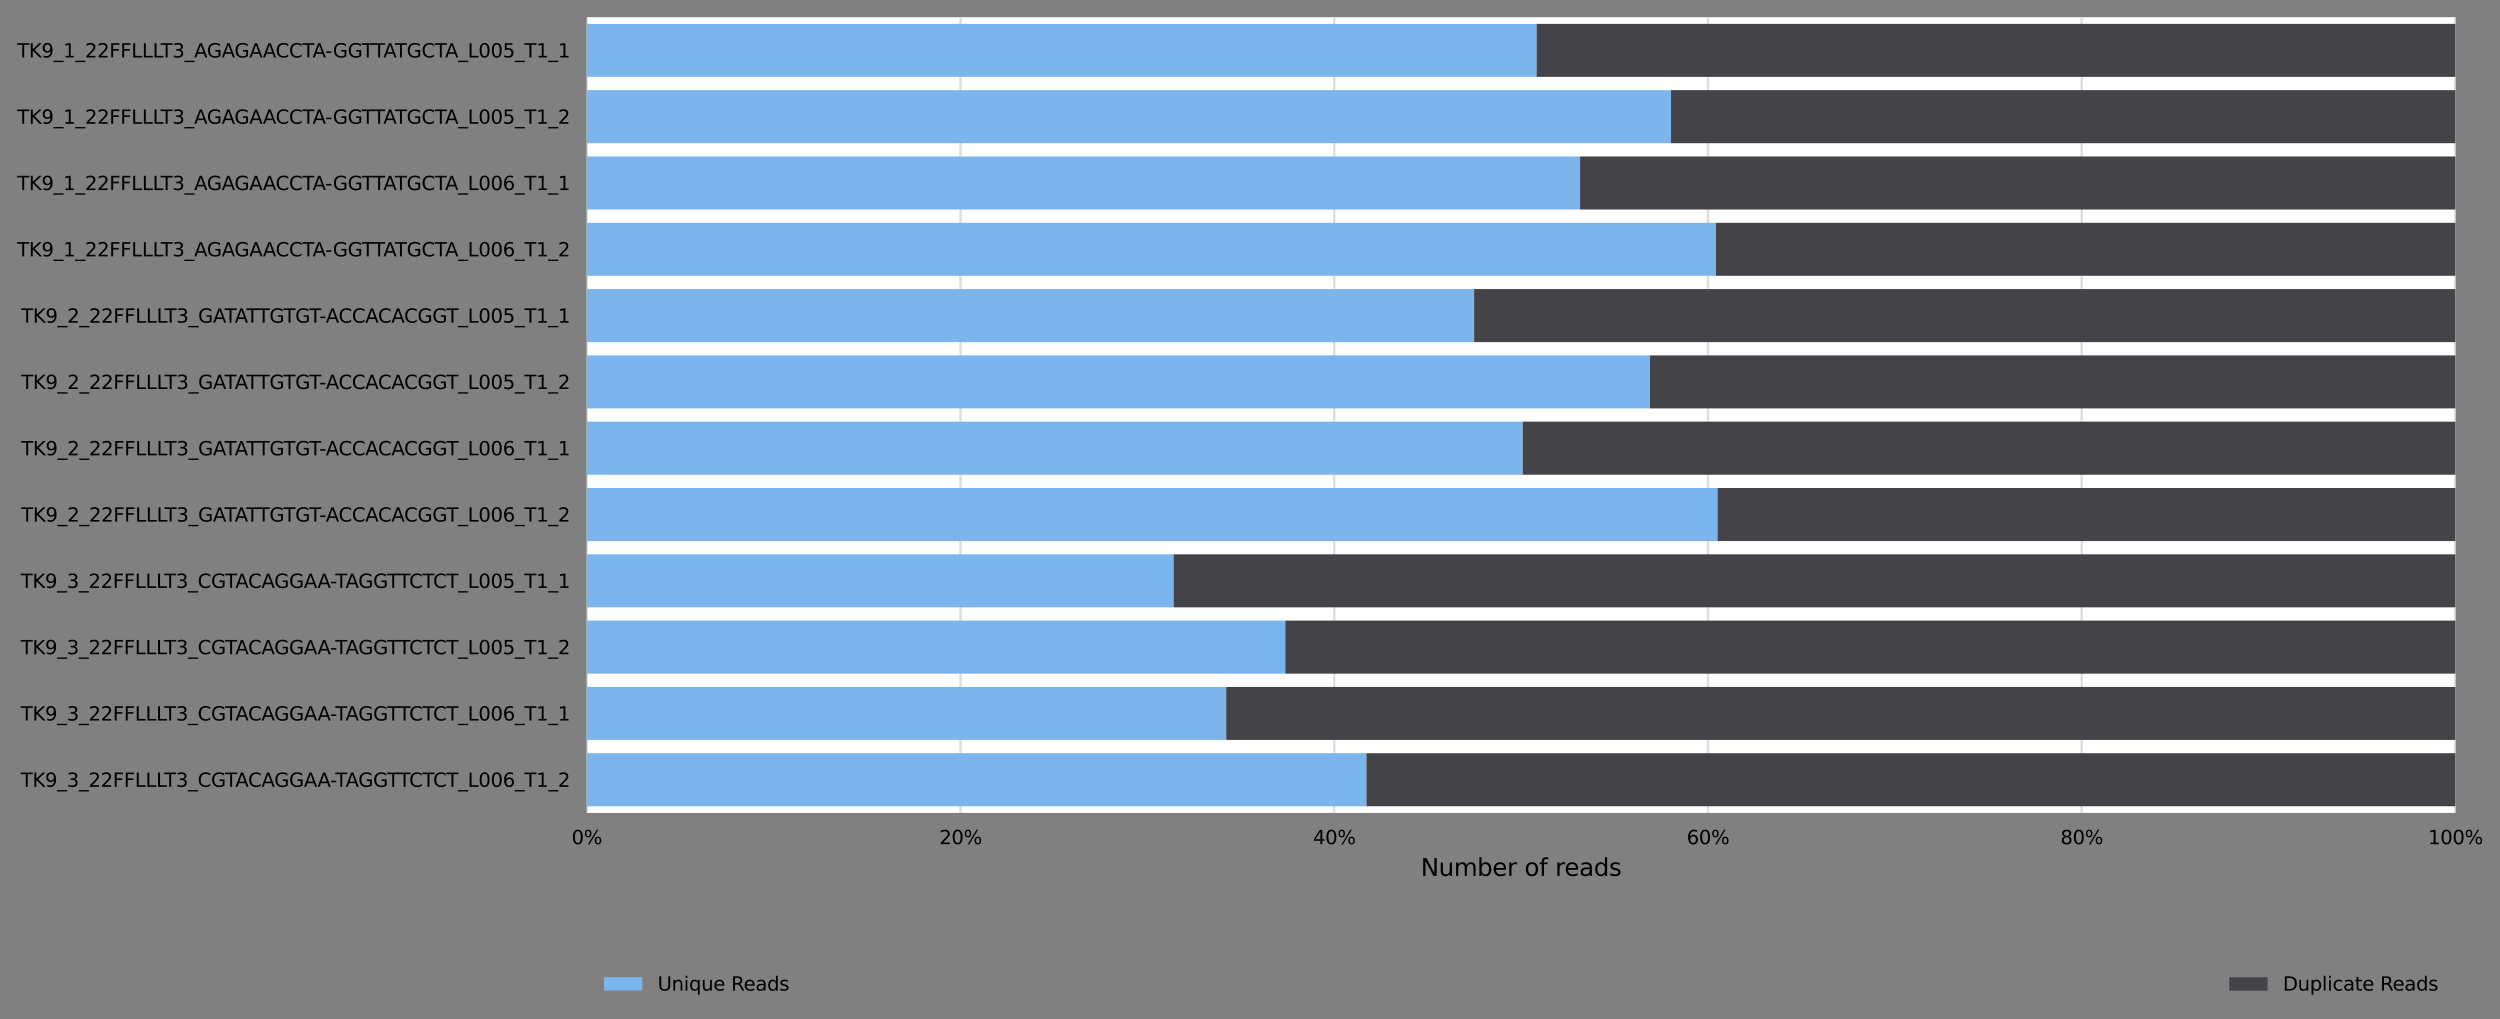 <?xml version="1.0" encoding="utf-8" standalone="no"?>
<!DOCTYPE svg PUBLIC "-//W3C//DTD SVG 1.1//EN"
  "http://www.w3.org/Graphics/SVG/1.1/DTD/svg11.dtd">
<svg xmlns:xlink="http://www.w3.org/1999/xlink" width="1045.151pt" height="426.2pt" viewBox="0 0 1045.151 426.2" xmlns="http://www.w3.org/2000/svg" version="1.1">
 <rect x="0" y="0" width="1045.151" height="426.2" fill="#808080" stroke="none"/>
 <defs>
  <style type="text/css">*{stroke-linejoin: round; stroke-linecap: butt}</style>
 </defs>
 <g id="figure_1">
  <g id="axes_1">
   <g id="patch_1">
    <path d="M 245.315 339.84 
L 1026.515 339.84 
L 1026.515 7.2 
L 245.315 7.2 
z
" style="fill: #ffffff"/>
   </g>
   <g id="matplotlib.axis_1">
    <g id="xtick_1">
     <g id="line2d_1">
      <path d="M 245.315 339.84 
L 245.315 7.2 
" clip-path="url(#p8f249abaa9)" style="fill: none; stroke: #dedede; stroke-linecap: square"/>
     </g>
     <g id="text_1">
      <!-- 0% -->
      <g transform="translate(238.969 352.919) scale(0.08 -0.08)">
       <defs>
        <path id="DejaVuSans-30" d="M 2034 4250 
Q 1547 4250 1301 3770 
Q 1056 3291 1056 2328 
Q 1056 1369 1301 889 
Q 1547 409 2034 409 
Q 2525 409 2770 889 
Q 3016 1369 3016 2328 
Q 3016 3291 2770 3770 
Q 2525 4250 2034 4250 
z
M 2034 4750 
Q 2819 4750 3233 4129 
Q 3647 3509 3647 2328 
Q 3647 1150 3233 529 
Q 2819 -91 2034 -91 
Q 1250 -91 836 529 
Q 422 1150 422 2328 
Q 422 3509 836 4129 
Q 1250 4750 2034 4750 
z
" transform="scale(0.016)"/>
        <path id="DejaVuSans-25" d="M 4653 2053 
Q 4381 2053 4226 1822 
Q 4072 1591 4072 1178 
Q 4072 772 4226 539 
Q 4381 306 4653 306 
Q 4919 306 5073 539 
Q 5228 772 5228 1178 
Q 5228 1588 5073 1820 
Q 4919 2053 4653 2053 
z
M 4653 2450 
Q 5147 2450 5437 2106 
Q 5728 1763 5728 1178 
Q 5728 594 5436 251 
Q 5144 -91 4653 -91 
Q 4153 -91 3862 251 
Q 3572 594 3572 1178 
Q 3572 1766 3864 2108 
Q 4156 2450 4653 2450 
z
M 1428 4353 
Q 1159 4353 1004 4120 
Q 850 3888 850 3481 
Q 850 3069 1003 2837 
Q 1156 2606 1428 2606 
Q 1700 2606 1854 2837 
Q 2009 3069 2009 3481 
Q 2009 3884 1853 4118 
Q 1697 4353 1428 4353 
z
M 4250 4750 
L 4750 4750 
L 1831 -91 
L 1331 -91 
L 4250 4750 
z
M 1428 4750 
Q 1922 4750 2215 4408 
Q 2509 4066 2509 3481 
Q 2509 2891 2217 2550 
Q 1925 2209 1428 2209 
Q 931 2209 642 2551 
Q 353 2894 353 3481 
Q 353 4063 643 4406 
Q 934 4750 1428 4750 
z
" transform="scale(0.016)"/>
       </defs>
       <use xlink:href="#DejaVuSans-30"/>
       <use xlink:href="#DejaVuSans-25" x="63.623"/>
      </g>
     </g>
    </g>
    <g id="xtick_2">
     <g id="line2d_2">
      <path d="M 401.555 339.84 
L 401.555 7.2 
" clip-path="url(#p8f249abaa9)" style="fill: none; stroke: #dedede; stroke-linecap: square"/>
     </g>
     <g id="text_2">
      <!-- 20% -->
      <g transform="translate(392.664 352.919) scale(0.08 -0.08)">
       <defs>
        <path id="DejaVuSans-32" d="M 1228 531 
L 3431 531 
L 3431 0 
L 469 0 
L 469 531 
Q 828 903 1448 1529 
Q 2069 2156 2228 2338 
Q 2531 2678 2651 2914 
Q 2772 3150 2772 3378 
Q 2772 3750 2511 3984 
Q 2250 4219 1831 4219 
Q 1534 4219 1204 4116 
Q 875 4013 500 3803 
L 500 4441 
Q 881 4594 1212 4672 
Q 1544 4750 1819 4750 
Q 2544 4750 2975 4387 
Q 3406 4025 3406 3419 
Q 3406 3131 3298 2873 
Q 3191 2616 2906 2266 
Q 2828 2175 2409 1742 
Q 1991 1309 1228 531 
z
" transform="scale(0.016)"/>
       </defs>
       <use xlink:href="#DejaVuSans-32"/>
       <use xlink:href="#DejaVuSans-30" x="63.623"/>
       <use xlink:href="#DejaVuSans-25" x="127.246"/>
      </g>
     </g>
    </g>
    <g id="xtick_3">
     <g id="line2d_3">
      <path d="M 557.795 339.84 
L 557.795 7.2 
" clip-path="url(#p8f249abaa9)" style="fill: none; stroke: #dedede; stroke-linecap: square"/>
     </g>
     <g id="text_3">
      <!-- 40% -->
      <g transform="translate(548.904 352.919) scale(0.08 -0.08)">
       <defs>
        <path id="DejaVuSans-34" d="M 2419 4116 
L 825 1625 
L 2419 1625 
L 2419 4116 
z
M 2253 4666 
L 3047 4666 
L 3047 1625 
L 3713 1625 
L 3713 1100 
L 3047 1100 
L 3047 0 
L 2419 0 
L 2419 1100 
L 313 1100 
L 313 1709 
L 2253 4666 
z
" transform="scale(0.016)"/>
       </defs>
       <use xlink:href="#DejaVuSans-34"/>
       <use xlink:href="#DejaVuSans-30" x="63.623"/>
       <use xlink:href="#DejaVuSans-25" x="127.246"/>
      </g>
     </g>
    </g>
    <g id="xtick_4">
     <g id="line2d_4">
      <path d="M 714.035 339.84 
L 714.035 7.2 
" clip-path="url(#p8f249abaa9)" style="fill: none; stroke: #dedede; stroke-linecap: square"/>
     </g>
     <g id="text_4">
      <!-- 60% -->
      <g transform="translate(705.144 352.919) scale(0.08 -0.08)">
       <defs>
        <path id="DejaVuSans-36" d="M 2113 2584 
Q 1688 2584 1439 2293 
Q 1191 2003 1191 1497 
Q 1191 994 1439 701 
Q 1688 409 2113 409 
Q 2538 409 2786 701 
Q 3034 994 3034 1497 
Q 3034 2003 2786 2293 
Q 2538 2584 2113 2584 
z
M 3366 4563 
L 3366 3988 
Q 3128 4100 2886 4159 
Q 2644 4219 2406 4219 
Q 1781 4219 1451 3797 
Q 1122 3375 1075 2522 
Q 1259 2794 1537 2939 
Q 1816 3084 2150 3084 
Q 2853 3084 3261 2657 
Q 3669 2231 3669 1497 
Q 3669 778 3244 343 
Q 2819 -91 2113 -91 
Q 1303 -91 875 529 
Q 447 1150 447 2328 
Q 447 3434 972 4092 
Q 1497 4750 2381 4750 
Q 2619 4750 2861 4703 
Q 3103 4656 3366 4563 
z
" transform="scale(0.016)"/>
       </defs>
       <use xlink:href="#DejaVuSans-36"/>
       <use xlink:href="#DejaVuSans-30" x="63.623"/>
       <use xlink:href="#DejaVuSans-25" x="127.246"/>
      </g>
     </g>
    </g>
    <g id="xtick_5">
     <g id="line2d_5">
      <path d="M 870.275 339.84 
L 870.275 7.2 
" clip-path="url(#p8f249abaa9)" style="fill: none; stroke: #dedede; stroke-linecap: square"/>
     </g>
     <g id="text_5">
      <!-- 80% -->
      <g transform="translate(861.384 352.919) scale(0.08 -0.08)">
       <defs>
        <path id="DejaVuSans-38" d="M 2034 2216 
Q 1584 2216 1326 1975 
Q 1069 1734 1069 1313 
Q 1069 891 1326 650 
Q 1584 409 2034 409 
Q 2484 409 2743 651 
Q 3003 894 3003 1313 
Q 3003 1734 2745 1975 
Q 2488 2216 2034 2216 
z
M 1403 2484 
Q 997 2584 770 2862 
Q 544 3141 544 3541 
Q 544 4100 942 4425 
Q 1341 4750 2034 4750 
Q 2731 4750 3128 4425 
Q 3525 4100 3525 3541 
Q 3525 3141 3298 2862 
Q 3072 2584 2669 2484 
Q 3125 2378 3379 2068 
Q 3634 1759 3634 1313 
Q 3634 634 3220 271 
Q 2806 -91 2034 -91 
Q 1263 -91 848 271 
Q 434 634 434 1313 
Q 434 1759 690 2068 
Q 947 2378 1403 2484 
z
M 1172 3481 
Q 1172 3119 1398 2916 
Q 1625 2713 2034 2713 
Q 2441 2713 2670 2916 
Q 2900 3119 2900 3481 
Q 2900 3844 2670 4047 
Q 2441 4250 2034 4250 
Q 1625 4250 1398 4047 
Q 1172 3844 1172 3481 
z
" transform="scale(0.016)"/>
       </defs>
       <use xlink:href="#DejaVuSans-38"/>
       <use xlink:href="#DejaVuSans-30" x="63.623"/>
       <use xlink:href="#DejaVuSans-25" x="127.246"/>
      </g>
     </g>
    </g>
    <g id="xtick_6">
     <g id="line2d_6">
      <path d="M 1026.515 339.84 
L 1026.515 7.2 
" clip-path="url(#p8f249abaa9)" style="fill: none; stroke: #dedede; stroke-linecap: square"/>
     </g>
     <g id="text_6">
      <!-- 100% -->
      <g transform="translate(1015.079 352.919) scale(0.08 -0.08)">
       <defs>
        <path id="DejaVuSans-31" d="M 794 531 
L 1825 531 
L 1825 4091 
L 703 3866 
L 703 4441 
L 1819 4666 
L 2450 4666 
L 2450 531 
L 3481 531 
L 3481 0 
L 794 0 
L 794 531 
z
" transform="scale(0.016)"/>
       </defs>
       <use xlink:href="#DejaVuSans-31"/>
       <use xlink:href="#DejaVuSans-30" x="63.623"/>
       <use xlink:href="#DejaVuSans-30" x="127.246"/>
       <use xlink:href="#DejaVuSans-25" x="190.869"/>
      </g>
     </g>
    </g>
    <g id="text_7">
     <!-- Number of reads -->
     <g transform="translate(593.969 366.181) scale(0.1 -0.1)">
      <defs>
       <path id="DejaVuSans-4e" d="M 628 4666 
L 1478 4666 
L 3547 763 
L 3547 4666 
L 4159 4666 
L 4159 0 
L 3309 0 
L 1241 3903 
L 1241 0 
L 628 0 
L 628 4666 
z
" transform="scale(0.016)"/>
       <path id="DejaVuSans-75" d="M 544 1381 
L 544 3500 
L 1119 3500 
L 1119 1403 
Q 1119 906 1312 657 
Q 1506 409 1894 409 
Q 2359 409 2629 706 
Q 2900 1003 2900 1516 
L 2900 3500 
L 3475 3500 
L 3475 0 
L 2900 0 
L 2900 538 
Q 2691 219 2414 64 
Q 2138 -91 1772 -91 
Q 1169 -91 856 284 
Q 544 659 544 1381 
z
M 1991 3584 
L 1991 3584 
z
" transform="scale(0.016)"/>
       <path id="DejaVuSans-6d" d="M 3328 2828 
Q 3544 3216 3844 3400 
Q 4144 3584 4550 3584 
Q 5097 3584 5394 3201 
Q 5691 2819 5691 2113 
L 5691 0 
L 5113 0 
L 5113 2094 
Q 5113 2597 4934 2840 
Q 4756 3084 4391 3084 
Q 3944 3084 3684 2787 
Q 3425 2491 3425 1978 
L 3425 0 
L 2847 0 
L 2847 2094 
Q 2847 2600 2669 2842 
Q 2491 3084 2119 3084 
Q 1678 3084 1418 2786 
Q 1159 2488 1159 1978 
L 1159 0 
L 581 0 
L 581 3500 
L 1159 3500 
L 1159 2956 
Q 1356 3278 1631 3431 
Q 1906 3584 2284 3584 
Q 2666 3584 2933 3390 
Q 3200 3197 3328 2828 
z
" transform="scale(0.016)"/>
       <path id="DejaVuSans-62" d="M 3116 1747 
Q 3116 2381 2855 2742 
Q 2594 3103 2138 3103 
Q 1681 3103 1420 2742 
Q 1159 2381 1159 1747 
Q 1159 1113 1420 752 
Q 1681 391 2138 391 
Q 2594 391 2855 752 
Q 3116 1113 3116 1747 
z
M 1159 2969 
Q 1341 3281 1617 3432 
Q 1894 3584 2278 3584 
Q 2916 3584 3314 3078 
Q 3713 2572 3713 1747 
Q 3713 922 3314 415 
Q 2916 -91 2278 -91 
Q 1894 -91 1617 61 
Q 1341 213 1159 525 
L 1159 0 
L 581 0 
L 581 4863 
L 1159 4863 
L 1159 2969 
z
" transform="scale(0.016)"/>
       <path id="DejaVuSans-65" d="M 3597 1894 
L 3597 1613 
L 953 1613 
Q 991 1019 1311 708 
Q 1631 397 2203 397 
Q 2534 397 2845 478 
Q 3156 559 3463 722 
L 3463 178 
Q 3153 47 2828 -22 
Q 2503 -91 2169 -91 
Q 1331 -91 842 396 
Q 353 884 353 1716 
Q 353 2575 817 3079 
Q 1281 3584 2069 3584 
Q 2775 3584 3186 3129 
Q 3597 2675 3597 1894 
z
M 3022 2063 
Q 3016 2534 2758 2815 
Q 2500 3097 2075 3097 
Q 1594 3097 1305 2825 
Q 1016 2553 972 2059 
L 3022 2063 
z
" transform="scale(0.016)"/>
       <path id="DejaVuSans-72" d="M 2631 2963 
Q 2534 3019 2420 3045 
Q 2306 3072 2169 3072 
Q 1681 3072 1420 2755 
Q 1159 2438 1159 1844 
L 1159 0 
L 581 0 
L 581 3500 
L 1159 3500 
L 1159 2956 
Q 1341 3275 1631 3429 
Q 1922 3584 2338 3584 
Q 2397 3584 2469 3576 
Q 2541 3569 2628 3553 
L 2631 2963 
z
" transform="scale(0.016)"/>
       <path id="DejaVuSans-20" transform="scale(0.016)"/>
       <path id="DejaVuSans-6f" d="M 1959 3097 
Q 1497 3097 1228 2736 
Q 959 2375 959 1747 
Q 959 1119 1226 758 
Q 1494 397 1959 397 
Q 2419 397 2687 759 
Q 2956 1122 2956 1747 
Q 2956 2369 2687 2733 
Q 2419 3097 1959 3097 
z
M 1959 3584 
Q 2709 3584 3137 3096 
Q 3566 2609 3566 1747 
Q 3566 888 3137 398 
Q 2709 -91 1959 -91 
Q 1206 -91 779 398 
Q 353 888 353 1747 
Q 353 2609 779 3096 
Q 1206 3584 1959 3584 
z
" transform="scale(0.016)"/>
       <path id="DejaVuSans-66" d="M 2375 4863 
L 2375 4384 
L 1825 4384 
Q 1516 4384 1395 4259 
Q 1275 4134 1275 3809 
L 1275 3500 
L 2222 3500 
L 2222 3053 
L 1275 3053 
L 1275 0 
L 697 0 
L 697 3053 
L 147 3053 
L 147 3500 
L 697 3500 
L 697 3744 
Q 697 4328 969 4595 
Q 1241 4863 1831 4863 
L 2375 4863 
z
" transform="scale(0.016)"/>
       <path id="DejaVuSans-61" d="M 2194 1759 
Q 1497 1759 1228 1600 
Q 959 1441 959 1056 
Q 959 750 1161 570 
Q 1363 391 1709 391 
Q 2188 391 2477 730 
Q 2766 1069 2766 1631 
L 2766 1759 
L 2194 1759 
z
M 3341 1997 
L 3341 0 
L 2766 0 
L 2766 531 
Q 2569 213 2275 61 
Q 1981 -91 1556 -91 
Q 1019 -91 701 211 
Q 384 513 384 1019 
Q 384 1609 779 1909 
Q 1175 2209 1959 2209 
L 2766 2209 
L 2766 2266 
Q 2766 2663 2505 2880 
Q 2244 3097 1772 3097 
Q 1472 3097 1187 3025 
Q 903 2953 641 2809 
L 641 3341 
Q 956 3463 1253 3523 
Q 1550 3584 1831 3584 
Q 2591 3584 2966 3190 
Q 3341 2797 3341 1997 
z
" transform="scale(0.016)"/>
       <path id="DejaVuSans-64" d="M 2906 2969 
L 2906 4863 
L 3481 4863 
L 3481 0 
L 2906 0 
L 2906 525 
Q 2725 213 2448 61 
Q 2172 -91 1784 -91 
Q 1150 -91 751 415 
Q 353 922 353 1747 
Q 353 2572 751 3078 
Q 1150 3584 1784 3584 
Q 2172 3584 2448 3432 
Q 2725 3281 2906 2969 
z
M 947 1747 
Q 947 1113 1208 752 
Q 1469 391 1925 391 
Q 2381 391 2643 752 
Q 2906 1113 2906 1747 
Q 2906 2381 2643 2742 
Q 2381 3103 1925 3103 
Q 1469 3103 1208 2742 
Q 947 2381 947 1747 
z
" transform="scale(0.016)"/>
       <path id="DejaVuSans-73" d="M 2834 3397 
L 2834 2853 
Q 2591 2978 2328 3040 
Q 2066 3103 1784 3103 
Q 1356 3103 1142 2972 
Q 928 2841 928 2578 
Q 928 2378 1081 2264 
Q 1234 2150 1697 2047 
L 1894 2003 
Q 2506 1872 2764 1633 
Q 3022 1394 3022 966 
Q 3022 478 2636 193 
Q 2250 -91 1575 -91 
Q 1294 -91 989 -36 
Q 684 19 347 128 
L 347 722 
Q 666 556 975 473 
Q 1284 391 1588 391 
Q 1994 391 2212 530 
Q 2431 669 2431 922 
Q 2431 1156 2273 1281 
Q 2116 1406 1581 1522 
L 1381 1569 
Q 847 1681 609 1914 
Q 372 2147 372 2553 
Q 372 3047 722 3315 
Q 1072 3584 1716 3584 
Q 2034 3584 2315 3537 
Q 2597 3491 2834 3397 
z
" transform="scale(0.016)"/>
      </defs>
      <use xlink:href="#DejaVuSans-4e"/>
      <use xlink:href="#DejaVuSans-75" x="74.805"/>
      <use xlink:href="#DejaVuSans-6d" x="138.184"/>
      <use xlink:href="#DejaVuSans-62" x="235.596"/>
      <use xlink:href="#DejaVuSans-65" x="299.072"/>
      <use xlink:href="#DejaVuSans-72" x="360.596"/>
      <use xlink:href="#DejaVuSans-20" x="401.709"/>
      <use xlink:href="#DejaVuSans-6f" x="433.496"/>
      <use xlink:href="#DejaVuSans-66" x="494.678"/>
      <use xlink:href="#DejaVuSans-20" x="529.883"/>
      <use xlink:href="#DejaVuSans-72" x="561.67"/>
      <use xlink:href="#DejaVuSans-65" x="600.533"/>
      <use xlink:href="#DejaVuSans-61" x="662.057"/>
      <use xlink:href="#DejaVuSans-64" x="723.336"/>
      <use xlink:href="#DejaVuSans-73" x="786.812"/>
     </g>
    </g>
   </g>
   <g id="matplotlib.axis_2">
    <g id="ytick_1">
     <g id="text_8">
      <!-- TK9_1_22FFLLLT3_AGAGAACCTA-GGTTATGCTA_L005_T1_1 -->
      <g transform="translate(7.2 24.029) scale(0.08 -0.08)">
       <defs>
        <path id="DejaVuSans-54" d="M -19 4666 
L 3928 4666 
L 3928 4134 
L 2272 4134 
L 2272 0 
L 1638 0 
L 1638 4134 
L -19 4134 
L -19 4666 
z
" transform="scale(0.016)"/>
        <path id="DejaVuSans-4b" d="M 628 4666 
L 1259 4666 
L 1259 2694 
L 3353 4666 
L 4166 4666 
L 1850 2491 
L 4331 0 
L 3500 0 
L 1259 2247 
L 1259 0 
L 628 0 
L 628 4666 
z
" transform="scale(0.016)"/>
        <path id="DejaVuSans-39" d="M 703 97 
L 703 672 
Q 941 559 1184 500 
Q 1428 441 1663 441 
Q 2288 441 2617 861 
Q 2947 1281 2994 2138 
Q 2813 1869 2534 1725 
Q 2256 1581 1919 1581 
Q 1219 1581 811 2004 
Q 403 2428 403 3163 
Q 403 3881 828 4315 
Q 1253 4750 1959 4750 
Q 2769 4750 3195 4129 
Q 3622 3509 3622 2328 
Q 3622 1225 3098 567 
Q 2575 -91 1691 -91 
Q 1453 -91 1209 -44 
Q 966 3 703 97 
z
M 1959 2075 
Q 2384 2075 2632 2365 
Q 2881 2656 2881 3163 
Q 2881 3666 2632 3958 
Q 2384 4250 1959 4250 
Q 1534 4250 1286 3958 
Q 1038 3666 1038 3163 
Q 1038 2656 1286 2365 
Q 1534 2075 1959 2075 
z
" transform="scale(0.016)"/>
        <path id="DejaVuSans-5f" d="M 3263 -1063 
L 3263 -1509 
L -63 -1509 
L -63 -1063 
L 3263 -1063 
z
" transform="scale(0.016)"/>
        <path id="DejaVuSans-46" d="M 628 4666 
L 3309 4666 
L 3309 4134 
L 1259 4134 
L 1259 2759 
L 3109 2759 
L 3109 2228 
L 1259 2228 
L 1259 0 
L 628 0 
L 628 4666 
z
" transform="scale(0.016)"/>
        <path id="DejaVuSans-4c" d="M 628 4666 
L 1259 4666 
L 1259 531 
L 3531 531 
L 3531 0 
L 628 0 
L 628 4666 
z
" transform="scale(0.016)"/>
        <path id="DejaVuSans-33" d="M 2597 2516 
Q 3050 2419 3304 2112 
Q 3559 1806 3559 1356 
Q 3559 666 3084 287 
Q 2609 -91 1734 -91 
Q 1441 -91 1130 -33 
Q 819 25 488 141 
L 488 750 
Q 750 597 1062 519 
Q 1375 441 1716 441 
Q 2309 441 2620 675 
Q 2931 909 2931 1356 
Q 2931 1769 2642 2001 
Q 2353 2234 1838 2234 
L 1294 2234 
L 1294 2753 
L 1863 2753 
Q 2328 2753 2575 2939 
Q 2822 3125 2822 3475 
Q 2822 3834 2567 4026 
Q 2313 4219 1838 4219 
Q 1578 4219 1281 4162 
Q 984 4106 628 3988 
L 628 4550 
Q 988 4650 1302 4700 
Q 1616 4750 1894 4750 
Q 2613 4750 3031 4423 
Q 3450 4097 3450 3541 
Q 3450 3153 3228 2886 
Q 3006 2619 2597 2516 
z
" transform="scale(0.016)"/>
        <path id="DejaVuSans-41" d="M 2188 4044 
L 1331 1722 
L 3047 1722 
L 2188 4044 
z
M 1831 4666 
L 2547 4666 
L 4325 0 
L 3669 0 
L 3244 1197 
L 1141 1197 
L 716 0 
L 50 0 
L 1831 4666 
z
" transform="scale(0.016)"/>
        <path id="DejaVuSans-47" d="M 3809 666 
L 3809 1919 
L 2778 1919 
L 2778 2438 
L 4434 2438 
L 4434 434 
Q 4069 175 3628 42 
Q 3188 -91 2688 -91 
Q 1594 -91 976 548 
Q 359 1188 359 2328 
Q 359 3472 976 4111 
Q 1594 4750 2688 4750 
Q 3144 4750 3555 4637 
Q 3966 4525 4313 4306 
L 4313 3634 
Q 3963 3931 3569 4081 
Q 3175 4231 2741 4231 
Q 1884 4231 1454 3753 
Q 1025 3275 1025 2328 
Q 1025 1384 1454 906 
Q 1884 428 2741 428 
Q 3075 428 3337 486 
Q 3600 544 3809 666 
z
" transform="scale(0.016)"/>
        <path id="DejaVuSans-43" d="M 4122 4306 
L 4122 3641 
Q 3803 3938 3442 4084 
Q 3081 4231 2675 4231 
Q 1875 4231 1450 3742 
Q 1025 3253 1025 2328 
Q 1025 1406 1450 917 
Q 1875 428 2675 428 
Q 3081 428 3442 575 
Q 3803 722 4122 1019 
L 4122 359 
Q 3791 134 3420 21 
Q 3050 -91 2638 -91 
Q 1578 -91 968 557 
Q 359 1206 359 2328 
Q 359 3453 968 4101 
Q 1578 4750 2638 4750 
Q 3056 4750 3426 4639 
Q 3797 4528 4122 4306 
z
" transform="scale(0.016)"/>
        <path id="DejaVuSans-2d" d="M 313 2009 
L 1997 2009 
L 1997 1497 
L 313 1497 
L 313 2009 
z
" transform="scale(0.016)"/>
        <path id="DejaVuSans-35" d="M 691 4666 
L 3169 4666 
L 3169 4134 
L 1269 4134 
L 1269 2991 
Q 1406 3038 1543 3061 
Q 1681 3084 1819 3084 
Q 2600 3084 3056 2656 
Q 3513 2228 3513 1497 
Q 3513 744 3044 326 
Q 2575 -91 1722 -91 
Q 1428 -91 1123 -41 
Q 819 9 494 109 
L 494 744 
Q 775 591 1075 516 
Q 1375 441 1709 441 
Q 2250 441 2565 725 
Q 2881 1009 2881 1497 
Q 2881 1984 2565 2268 
Q 2250 2553 1709 2553 
Q 1456 2553 1204 2497 
Q 953 2441 691 2322 
L 691 4666 
z
" transform="scale(0.016)"/>
       </defs>
       <use xlink:href="#DejaVuSans-54"/>
       <use xlink:href="#DejaVuSans-4b" x="61.084"/>
       <use xlink:href="#DejaVuSans-39" x="126.66"/>
       <use xlink:href="#DejaVuSans-5f" x="190.283"/>
       <use xlink:href="#DejaVuSans-31" x="240.283"/>
       <use xlink:href="#DejaVuSans-5f" x="303.906"/>
       <use xlink:href="#DejaVuSans-32" x="353.906"/>
       <use xlink:href="#DejaVuSans-32" x="417.529"/>
       <use xlink:href="#DejaVuSans-46" x="481.152"/>
       <use xlink:href="#DejaVuSans-46" x="538.672"/>
       <use xlink:href="#DejaVuSans-4c" x="596.191"/>
       <use xlink:href="#DejaVuSans-4c" x="651.904"/>
       <use xlink:href="#DejaVuSans-4c" x="707.617"/>
       <use xlink:href="#DejaVuSans-54" x="749.58"/>
       <use xlink:href="#DejaVuSans-33" x="810.664"/>
       <use xlink:href="#DejaVuSans-5f" x="874.287"/>
       <use xlink:href="#DejaVuSans-41" x="924.287"/>
       <use xlink:href="#DejaVuSans-47" x="990.945"/>
       <use xlink:href="#DejaVuSans-41" x="1068.436"/>
       <use xlink:href="#DejaVuSans-47" x="1135.094"/>
       <use xlink:href="#DejaVuSans-41" x="1212.584"/>
       <use xlink:href="#DejaVuSans-41" x="1283.742"/>
       <use xlink:href="#DejaVuSans-43" x="1350.4"/>
       <use xlink:href="#DejaVuSans-43" x="1420.225"/>
       <use xlink:href="#DejaVuSans-54" x="1490.049"/>
       <use xlink:href="#DejaVuSans-41" x="1543.383"/>
       <use xlink:href="#DejaVuSans-2d" x="1609.541"/>
       <use xlink:href="#DejaVuSans-47" x="1649.25"/>
       <use xlink:href="#DejaVuSans-47" x="1726.74"/>
       <use xlink:href="#DejaVuSans-54" x="1800.605"/>
       <use xlink:href="#DejaVuSans-54" x="1859.939"/>
       <use xlink:href="#DejaVuSans-41" x="1913.273"/>
       <use xlink:href="#DejaVuSans-54" x="1973.932"/>
       <use xlink:href="#DejaVuSans-47" x="2035.016"/>
       <use xlink:href="#DejaVuSans-43" x="2112.506"/>
       <use xlink:href="#DejaVuSans-54" x="2182.33"/>
       <use xlink:href="#DejaVuSans-41" x="2235.664"/>
       <use xlink:href="#DejaVuSans-5f" x="2304.072"/>
       <use xlink:href="#DejaVuSans-4c" x="2354.072"/>
       <use xlink:href="#DejaVuSans-30" x="2409.785"/>
       <use xlink:href="#DejaVuSans-30" x="2473.408"/>
       <use xlink:href="#DejaVuSans-35" x="2537.031"/>
       <use xlink:href="#DejaVuSans-5f" x="2600.654"/>
       <use xlink:href="#DejaVuSans-54" x="2650.654"/>
       <use xlink:href="#DejaVuSans-31" x="2711.738"/>
       <use xlink:href="#DejaVuSans-5f" x="2775.361"/>
       <use xlink:href="#DejaVuSans-31" x="2825.361"/>
      </g>
     </g>
    </g>
    <g id="ytick_2">
     <g id="text_9">
      <!-- TK9_1_22FFLLLT3_AGAGAACCTA-GGTTATGCTA_L005_T1_2 -->
      <g transform="translate(7.2 51.749) scale(0.08 -0.08)">
       <use xlink:href="#DejaVuSans-54"/>
       <use xlink:href="#DejaVuSans-4b" x="61.084"/>
       <use xlink:href="#DejaVuSans-39" x="126.66"/>
       <use xlink:href="#DejaVuSans-5f" x="190.283"/>
       <use xlink:href="#DejaVuSans-31" x="240.283"/>
       <use xlink:href="#DejaVuSans-5f" x="303.906"/>
       <use xlink:href="#DejaVuSans-32" x="353.906"/>
       <use xlink:href="#DejaVuSans-32" x="417.529"/>
       <use xlink:href="#DejaVuSans-46" x="481.152"/>
       <use xlink:href="#DejaVuSans-46" x="538.672"/>
       <use xlink:href="#DejaVuSans-4c" x="596.191"/>
       <use xlink:href="#DejaVuSans-4c" x="651.904"/>
       <use xlink:href="#DejaVuSans-4c" x="707.617"/>
       <use xlink:href="#DejaVuSans-54" x="749.58"/>
       <use xlink:href="#DejaVuSans-33" x="810.664"/>
       <use xlink:href="#DejaVuSans-5f" x="874.287"/>
       <use xlink:href="#DejaVuSans-41" x="924.287"/>
       <use xlink:href="#DejaVuSans-47" x="990.945"/>
       <use xlink:href="#DejaVuSans-41" x="1068.436"/>
       <use xlink:href="#DejaVuSans-47" x="1135.094"/>
       <use xlink:href="#DejaVuSans-41" x="1212.584"/>
       <use xlink:href="#DejaVuSans-41" x="1283.742"/>
       <use xlink:href="#DejaVuSans-43" x="1350.4"/>
       <use xlink:href="#DejaVuSans-43" x="1420.225"/>
       <use xlink:href="#DejaVuSans-54" x="1490.049"/>
       <use xlink:href="#DejaVuSans-41" x="1543.383"/>
       <use xlink:href="#DejaVuSans-2d" x="1609.541"/>
       <use xlink:href="#DejaVuSans-47" x="1649.25"/>
       <use xlink:href="#DejaVuSans-47" x="1726.74"/>
       <use xlink:href="#DejaVuSans-54" x="1800.605"/>
       <use xlink:href="#DejaVuSans-54" x="1859.939"/>
       <use xlink:href="#DejaVuSans-41" x="1913.273"/>
       <use xlink:href="#DejaVuSans-54" x="1973.932"/>
       <use xlink:href="#DejaVuSans-47" x="2035.016"/>
       <use xlink:href="#DejaVuSans-43" x="2112.506"/>
       <use xlink:href="#DejaVuSans-54" x="2182.33"/>
       <use xlink:href="#DejaVuSans-41" x="2235.664"/>
       <use xlink:href="#DejaVuSans-5f" x="2304.072"/>
       <use xlink:href="#DejaVuSans-4c" x="2354.072"/>
       <use xlink:href="#DejaVuSans-30" x="2409.785"/>
       <use xlink:href="#DejaVuSans-30" x="2473.408"/>
       <use xlink:href="#DejaVuSans-35" x="2537.031"/>
       <use xlink:href="#DejaVuSans-5f" x="2600.654"/>
       <use xlink:href="#DejaVuSans-54" x="2650.654"/>
       <use xlink:href="#DejaVuSans-31" x="2711.738"/>
       <use xlink:href="#DejaVuSans-5f" x="2775.361"/>
       <use xlink:href="#DejaVuSans-32" x="2825.361"/>
      </g>
     </g>
    </g>
    <g id="ytick_3">
     <g id="text_10">
      <!-- TK9_1_22FFLLLT3_AGAGAACCTA-GGTTATGCTA_L006_T1_1 -->
      <g transform="translate(7.2 79.469) scale(0.08 -0.08)">
       <use xlink:href="#DejaVuSans-54"/>
       <use xlink:href="#DejaVuSans-4b" x="61.084"/>
       <use xlink:href="#DejaVuSans-39" x="126.66"/>
       <use xlink:href="#DejaVuSans-5f" x="190.283"/>
       <use xlink:href="#DejaVuSans-31" x="240.283"/>
       <use xlink:href="#DejaVuSans-5f" x="303.906"/>
       <use xlink:href="#DejaVuSans-32" x="353.906"/>
       <use xlink:href="#DejaVuSans-32" x="417.529"/>
       <use xlink:href="#DejaVuSans-46" x="481.152"/>
       <use xlink:href="#DejaVuSans-46" x="538.672"/>
       <use xlink:href="#DejaVuSans-4c" x="596.191"/>
       <use xlink:href="#DejaVuSans-4c" x="651.904"/>
       <use xlink:href="#DejaVuSans-4c" x="707.617"/>
       <use xlink:href="#DejaVuSans-54" x="749.58"/>
       <use xlink:href="#DejaVuSans-33" x="810.664"/>
       <use xlink:href="#DejaVuSans-5f" x="874.287"/>
       <use xlink:href="#DejaVuSans-41" x="924.287"/>
       <use xlink:href="#DejaVuSans-47" x="990.945"/>
       <use xlink:href="#DejaVuSans-41" x="1068.436"/>
       <use xlink:href="#DejaVuSans-47" x="1135.094"/>
       <use xlink:href="#DejaVuSans-41" x="1212.584"/>
       <use xlink:href="#DejaVuSans-41" x="1283.742"/>
       <use xlink:href="#DejaVuSans-43" x="1350.4"/>
       <use xlink:href="#DejaVuSans-43" x="1420.225"/>
       <use xlink:href="#DejaVuSans-54" x="1490.049"/>
       <use xlink:href="#DejaVuSans-41" x="1543.383"/>
       <use xlink:href="#DejaVuSans-2d" x="1609.541"/>
       <use xlink:href="#DejaVuSans-47" x="1649.25"/>
       <use xlink:href="#DejaVuSans-47" x="1726.74"/>
       <use xlink:href="#DejaVuSans-54" x="1800.605"/>
       <use xlink:href="#DejaVuSans-54" x="1859.939"/>
       <use xlink:href="#DejaVuSans-41" x="1913.273"/>
       <use xlink:href="#DejaVuSans-54" x="1973.932"/>
       <use xlink:href="#DejaVuSans-47" x="2035.016"/>
       <use xlink:href="#DejaVuSans-43" x="2112.506"/>
       <use xlink:href="#DejaVuSans-54" x="2182.33"/>
       <use xlink:href="#DejaVuSans-41" x="2235.664"/>
       <use xlink:href="#DejaVuSans-5f" x="2304.072"/>
       <use xlink:href="#DejaVuSans-4c" x="2354.072"/>
       <use xlink:href="#DejaVuSans-30" x="2409.785"/>
       <use xlink:href="#DejaVuSans-30" x="2473.408"/>
       <use xlink:href="#DejaVuSans-36" x="2537.031"/>
       <use xlink:href="#DejaVuSans-5f" x="2600.654"/>
       <use xlink:href="#DejaVuSans-54" x="2650.654"/>
       <use xlink:href="#DejaVuSans-31" x="2711.738"/>
       <use xlink:href="#DejaVuSans-5f" x="2775.361"/>
       <use xlink:href="#DejaVuSans-31" x="2825.361"/>
      </g>
     </g>
    </g>
    <g id="ytick_4">
     <g id="text_11">
      <!-- TK9_1_22FFLLLT3_AGAGAACCTA-GGTTATGCTA_L006_T1_2 -->
      <g transform="translate(7.2 107.189) scale(0.08 -0.08)">
       <use xlink:href="#DejaVuSans-54"/>
       <use xlink:href="#DejaVuSans-4b" x="61.084"/>
       <use xlink:href="#DejaVuSans-39" x="126.66"/>
       <use xlink:href="#DejaVuSans-5f" x="190.283"/>
       <use xlink:href="#DejaVuSans-31" x="240.283"/>
       <use xlink:href="#DejaVuSans-5f" x="303.906"/>
       <use xlink:href="#DejaVuSans-32" x="353.906"/>
       <use xlink:href="#DejaVuSans-32" x="417.529"/>
       <use xlink:href="#DejaVuSans-46" x="481.152"/>
       <use xlink:href="#DejaVuSans-46" x="538.672"/>
       <use xlink:href="#DejaVuSans-4c" x="596.191"/>
       <use xlink:href="#DejaVuSans-4c" x="651.904"/>
       <use xlink:href="#DejaVuSans-4c" x="707.617"/>
       <use xlink:href="#DejaVuSans-54" x="749.58"/>
       <use xlink:href="#DejaVuSans-33" x="810.664"/>
       <use xlink:href="#DejaVuSans-5f" x="874.287"/>
       <use xlink:href="#DejaVuSans-41" x="924.287"/>
       <use xlink:href="#DejaVuSans-47" x="990.945"/>
       <use xlink:href="#DejaVuSans-41" x="1068.436"/>
       <use xlink:href="#DejaVuSans-47" x="1135.094"/>
       <use xlink:href="#DejaVuSans-41" x="1212.584"/>
       <use xlink:href="#DejaVuSans-41" x="1283.742"/>
       <use xlink:href="#DejaVuSans-43" x="1350.4"/>
       <use xlink:href="#DejaVuSans-43" x="1420.225"/>
       <use xlink:href="#DejaVuSans-54" x="1490.049"/>
       <use xlink:href="#DejaVuSans-41" x="1543.383"/>
       <use xlink:href="#DejaVuSans-2d" x="1609.541"/>
       <use xlink:href="#DejaVuSans-47" x="1649.25"/>
       <use xlink:href="#DejaVuSans-47" x="1726.74"/>
       <use xlink:href="#DejaVuSans-54" x="1800.605"/>
       <use xlink:href="#DejaVuSans-54" x="1859.939"/>
       <use xlink:href="#DejaVuSans-41" x="1913.273"/>
       <use xlink:href="#DejaVuSans-54" x="1973.932"/>
       <use xlink:href="#DejaVuSans-47" x="2035.016"/>
       <use xlink:href="#DejaVuSans-43" x="2112.506"/>
       <use xlink:href="#DejaVuSans-54" x="2182.33"/>
       <use xlink:href="#DejaVuSans-41" x="2235.664"/>
       <use xlink:href="#DejaVuSans-5f" x="2304.072"/>
       <use xlink:href="#DejaVuSans-4c" x="2354.072"/>
       <use xlink:href="#DejaVuSans-30" x="2409.785"/>
       <use xlink:href="#DejaVuSans-30" x="2473.408"/>
       <use xlink:href="#DejaVuSans-36" x="2537.031"/>
       <use xlink:href="#DejaVuSans-5f" x="2600.654"/>
       <use xlink:href="#DejaVuSans-54" x="2650.654"/>
       <use xlink:href="#DejaVuSans-31" x="2711.738"/>
       <use xlink:href="#DejaVuSans-5f" x="2775.361"/>
       <use xlink:href="#DejaVuSans-32" x="2825.361"/>
      </g>
     </g>
    </g>
    <g id="ytick_5">
     <g id="text_12">
      <!-- TK9_2_22FFLLLT3_GATATTGTGT-ACCACACGGT_L005_T1_1 -->
      <g transform="translate(8.873 134.909) scale(0.08 -0.08)">
       <use xlink:href="#DejaVuSans-54"/>
       <use xlink:href="#DejaVuSans-4b" x="61.084"/>
       <use xlink:href="#DejaVuSans-39" x="126.66"/>
       <use xlink:href="#DejaVuSans-5f" x="190.283"/>
       <use xlink:href="#DejaVuSans-32" x="240.283"/>
       <use xlink:href="#DejaVuSans-5f" x="303.906"/>
       <use xlink:href="#DejaVuSans-32" x="353.906"/>
       <use xlink:href="#DejaVuSans-32" x="417.529"/>
       <use xlink:href="#DejaVuSans-46" x="481.152"/>
       <use xlink:href="#DejaVuSans-46" x="538.672"/>
       <use xlink:href="#DejaVuSans-4c" x="596.191"/>
       <use xlink:href="#DejaVuSans-4c" x="651.904"/>
       <use xlink:href="#DejaVuSans-4c" x="707.617"/>
       <use xlink:href="#DejaVuSans-54" x="749.58"/>
       <use xlink:href="#DejaVuSans-33" x="810.664"/>
       <use xlink:href="#DejaVuSans-5f" x="874.287"/>
       <use xlink:href="#DejaVuSans-47" x="924.287"/>
       <use xlink:href="#DejaVuSans-41" x="1001.777"/>
       <use xlink:href="#DejaVuSans-54" x="1062.436"/>
       <use xlink:href="#DejaVuSans-41" x="1115.77"/>
       <use xlink:href="#DejaVuSans-54" x="1176.428"/>
       <use xlink:href="#DejaVuSans-54" x="1235.762"/>
       <use xlink:href="#DejaVuSans-47" x="1296.846"/>
       <use xlink:href="#DejaVuSans-54" x="1370.711"/>
       <use xlink:href="#DejaVuSans-47" x="1431.795"/>
       <use xlink:href="#DejaVuSans-54" x="1505.66"/>
       <use xlink:href="#DejaVuSans-2d" x="1557.619"/>
       <use xlink:href="#DejaVuSans-41" x="1591.453"/>
       <use xlink:href="#DejaVuSans-43" x="1658.111"/>
       <use xlink:href="#DejaVuSans-43" x="1727.936"/>
       <use xlink:href="#DejaVuSans-41" x="1797.76"/>
       <use xlink:href="#DejaVuSans-43" x="1864.418"/>
       <use xlink:href="#DejaVuSans-41" x="1934.242"/>
       <use xlink:href="#DejaVuSans-43" x="2000.9"/>
       <use xlink:href="#DejaVuSans-47" x="2070.725"/>
       <use xlink:href="#DejaVuSans-47" x="2148.215"/>
       <use xlink:href="#DejaVuSans-54" x="2222.08"/>
       <use xlink:href="#DejaVuSans-5f" x="2283.164"/>
       <use xlink:href="#DejaVuSans-4c" x="2333.164"/>
       <use xlink:href="#DejaVuSans-30" x="2388.877"/>
       <use xlink:href="#DejaVuSans-30" x="2452.5"/>
       <use xlink:href="#DejaVuSans-35" x="2516.123"/>
       <use xlink:href="#DejaVuSans-5f" x="2579.746"/>
       <use xlink:href="#DejaVuSans-54" x="2629.746"/>
       <use xlink:href="#DejaVuSans-31" x="2690.83"/>
       <use xlink:href="#DejaVuSans-5f" x="2754.453"/>
       <use xlink:href="#DejaVuSans-31" x="2804.453"/>
      </g>
     </g>
    </g>
    <g id="ytick_6">
     <g id="text_13">
      <!-- TK9_2_22FFLLLT3_GATATTGTGT-ACCACACGGT_L005_T1_2 -->
      <g transform="translate(8.873 162.629) scale(0.08 -0.08)">
       <use xlink:href="#DejaVuSans-54"/>
       <use xlink:href="#DejaVuSans-4b" x="61.084"/>
       <use xlink:href="#DejaVuSans-39" x="126.66"/>
       <use xlink:href="#DejaVuSans-5f" x="190.283"/>
       <use xlink:href="#DejaVuSans-32" x="240.283"/>
       <use xlink:href="#DejaVuSans-5f" x="303.906"/>
       <use xlink:href="#DejaVuSans-32" x="353.906"/>
       <use xlink:href="#DejaVuSans-32" x="417.529"/>
       <use xlink:href="#DejaVuSans-46" x="481.152"/>
       <use xlink:href="#DejaVuSans-46" x="538.672"/>
       <use xlink:href="#DejaVuSans-4c" x="596.191"/>
       <use xlink:href="#DejaVuSans-4c" x="651.904"/>
       <use xlink:href="#DejaVuSans-4c" x="707.617"/>
       <use xlink:href="#DejaVuSans-54" x="749.58"/>
       <use xlink:href="#DejaVuSans-33" x="810.664"/>
       <use xlink:href="#DejaVuSans-5f" x="874.287"/>
       <use xlink:href="#DejaVuSans-47" x="924.287"/>
       <use xlink:href="#DejaVuSans-41" x="1001.777"/>
       <use xlink:href="#DejaVuSans-54" x="1062.436"/>
       <use xlink:href="#DejaVuSans-41" x="1115.77"/>
       <use xlink:href="#DejaVuSans-54" x="1176.428"/>
       <use xlink:href="#DejaVuSans-54" x="1235.762"/>
       <use xlink:href="#DejaVuSans-47" x="1296.846"/>
       <use xlink:href="#DejaVuSans-54" x="1370.711"/>
       <use xlink:href="#DejaVuSans-47" x="1431.795"/>
       <use xlink:href="#DejaVuSans-54" x="1505.66"/>
       <use xlink:href="#DejaVuSans-2d" x="1557.619"/>
       <use xlink:href="#DejaVuSans-41" x="1591.453"/>
       <use xlink:href="#DejaVuSans-43" x="1658.111"/>
       <use xlink:href="#DejaVuSans-43" x="1727.936"/>
       <use xlink:href="#DejaVuSans-41" x="1797.76"/>
       <use xlink:href="#DejaVuSans-43" x="1864.418"/>
       <use xlink:href="#DejaVuSans-41" x="1934.242"/>
       <use xlink:href="#DejaVuSans-43" x="2000.9"/>
       <use xlink:href="#DejaVuSans-47" x="2070.725"/>
       <use xlink:href="#DejaVuSans-47" x="2148.215"/>
       <use xlink:href="#DejaVuSans-54" x="2222.08"/>
       <use xlink:href="#DejaVuSans-5f" x="2283.164"/>
       <use xlink:href="#DejaVuSans-4c" x="2333.164"/>
       <use xlink:href="#DejaVuSans-30" x="2388.877"/>
       <use xlink:href="#DejaVuSans-30" x="2452.5"/>
       <use xlink:href="#DejaVuSans-35" x="2516.123"/>
       <use xlink:href="#DejaVuSans-5f" x="2579.746"/>
       <use xlink:href="#DejaVuSans-54" x="2629.746"/>
       <use xlink:href="#DejaVuSans-31" x="2690.83"/>
       <use xlink:href="#DejaVuSans-5f" x="2754.453"/>
       <use xlink:href="#DejaVuSans-32" x="2804.453"/>
      </g>
     </g>
    </g>
    <g id="ytick_7">
     <g id="text_14">
      <!-- TK9_2_22FFLLLT3_GATATTGTGT-ACCACACGGT_L006_T1_1 -->
      <g transform="translate(8.873 190.349) scale(0.08 -0.08)">
       <use xlink:href="#DejaVuSans-54"/>
       <use xlink:href="#DejaVuSans-4b" x="61.084"/>
       <use xlink:href="#DejaVuSans-39" x="126.66"/>
       <use xlink:href="#DejaVuSans-5f" x="190.283"/>
       <use xlink:href="#DejaVuSans-32" x="240.283"/>
       <use xlink:href="#DejaVuSans-5f" x="303.906"/>
       <use xlink:href="#DejaVuSans-32" x="353.906"/>
       <use xlink:href="#DejaVuSans-32" x="417.529"/>
       <use xlink:href="#DejaVuSans-46" x="481.152"/>
       <use xlink:href="#DejaVuSans-46" x="538.672"/>
       <use xlink:href="#DejaVuSans-4c" x="596.191"/>
       <use xlink:href="#DejaVuSans-4c" x="651.904"/>
       <use xlink:href="#DejaVuSans-4c" x="707.617"/>
       <use xlink:href="#DejaVuSans-54" x="749.58"/>
       <use xlink:href="#DejaVuSans-33" x="810.664"/>
       <use xlink:href="#DejaVuSans-5f" x="874.287"/>
       <use xlink:href="#DejaVuSans-47" x="924.287"/>
       <use xlink:href="#DejaVuSans-41" x="1001.777"/>
       <use xlink:href="#DejaVuSans-54" x="1062.436"/>
       <use xlink:href="#DejaVuSans-41" x="1115.77"/>
       <use xlink:href="#DejaVuSans-54" x="1176.428"/>
       <use xlink:href="#DejaVuSans-54" x="1235.762"/>
       <use xlink:href="#DejaVuSans-47" x="1296.846"/>
       <use xlink:href="#DejaVuSans-54" x="1370.711"/>
       <use xlink:href="#DejaVuSans-47" x="1431.795"/>
       <use xlink:href="#DejaVuSans-54" x="1505.66"/>
       <use xlink:href="#DejaVuSans-2d" x="1557.619"/>
       <use xlink:href="#DejaVuSans-41" x="1591.453"/>
       <use xlink:href="#DejaVuSans-43" x="1658.111"/>
       <use xlink:href="#DejaVuSans-43" x="1727.936"/>
       <use xlink:href="#DejaVuSans-41" x="1797.76"/>
       <use xlink:href="#DejaVuSans-43" x="1864.418"/>
       <use xlink:href="#DejaVuSans-41" x="1934.242"/>
       <use xlink:href="#DejaVuSans-43" x="2000.9"/>
       <use xlink:href="#DejaVuSans-47" x="2070.725"/>
       <use xlink:href="#DejaVuSans-47" x="2148.215"/>
       <use xlink:href="#DejaVuSans-54" x="2222.08"/>
       <use xlink:href="#DejaVuSans-5f" x="2283.164"/>
       <use xlink:href="#DejaVuSans-4c" x="2333.164"/>
       <use xlink:href="#DejaVuSans-30" x="2388.877"/>
       <use xlink:href="#DejaVuSans-30" x="2452.5"/>
       <use xlink:href="#DejaVuSans-36" x="2516.123"/>
       <use xlink:href="#DejaVuSans-5f" x="2579.746"/>
       <use xlink:href="#DejaVuSans-54" x="2629.746"/>
       <use xlink:href="#DejaVuSans-31" x="2690.83"/>
       <use xlink:href="#DejaVuSans-5f" x="2754.453"/>
       <use xlink:href="#DejaVuSans-31" x="2804.453"/>
      </g>
     </g>
    </g>
    <g id="ytick_8">
     <g id="text_15">
      <!-- TK9_2_22FFLLLT3_GATATTGTGT-ACCACACGGT_L006_T1_2 -->
      <g transform="translate(8.873 218.069) scale(0.08 -0.08)">
       <use xlink:href="#DejaVuSans-54"/>
       <use xlink:href="#DejaVuSans-4b" x="61.084"/>
       <use xlink:href="#DejaVuSans-39" x="126.66"/>
       <use xlink:href="#DejaVuSans-5f" x="190.283"/>
       <use xlink:href="#DejaVuSans-32" x="240.283"/>
       <use xlink:href="#DejaVuSans-5f" x="303.906"/>
       <use xlink:href="#DejaVuSans-32" x="353.906"/>
       <use xlink:href="#DejaVuSans-32" x="417.529"/>
       <use xlink:href="#DejaVuSans-46" x="481.152"/>
       <use xlink:href="#DejaVuSans-46" x="538.672"/>
       <use xlink:href="#DejaVuSans-4c" x="596.191"/>
       <use xlink:href="#DejaVuSans-4c" x="651.904"/>
       <use xlink:href="#DejaVuSans-4c" x="707.617"/>
       <use xlink:href="#DejaVuSans-54" x="749.58"/>
       <use xlink:href="#DejaVuSans-33" x="810.664"/>
       <use xlink:href="#DejaVuSans-5f" x="874.287"/>
       <use xlink:href="#DejaVuSans-47" x="924.287"/>
       <use xlink:href="#DejaVuSans-41" x="1001.777"/>
       <use xlink:href="#DejaVuSans-54" x="1062.436"/>
       <use xlink:href="#DejaVuSans-41" x="1115.77"/>
       <use xlink:href="#DejaVuSans-54" x="1176.428"/>
       <use xlink:href="#DejaVuSans-54" x="1235.762"/>
       <use xlink:href="#DejaVuSans-47" x="1296.846"/>
       <use xlink:href="#DejaVuSans-54" x="1370.711"/>
       <use xlink:href="#DejaVuSans-47" x="1431.795"/>
       <use xlink:href="#DejaVuSans-54" x="1505.66"/>
       <use xlink:href="#DejaVuSans-2d" x="1557.619"/>
       <use xlink:href="#DejaVuSans-41" x="1591.453"/>
       <use xlink:href="#DejaVuSans-43" x="1658.111"/>
       <use xlink:href="#DejaVuSans-43" x="1727.936"/>
       <use xlink:href="#DejaVuSans-41" x="1797.76"/>
       <use xlink:href="#DejaVuSans-43" x="1864.418"/>
       <use xlink:href="#DejaVuSans-41" x="1934.242"/>
       <use xlink:href="#DejaVuSans-43" x="2000.9"/>
       <use xlink:href="#DejaVuSans-47" x="2070.725"/>
       <use xlink:href="#DejaVuSans-47" x="2148.215"/>
       <use xlink:href="#DejaVuSans-54" x="2222.08"/>
       <use xlink:href="#DejaVuSans-5f" x="2283.164"/>
       <use xlink:href="#DejaVuSans-4c" x="2333.164"/>
       <use xlink:href="#DejaVuSans-30" x="2388.877"/>
       <use xlink:href="#DejaVuSans-30" x="2452.5"/>
       <use xlink:href="#DejaVuSans-36" x="2516.123"/>
       <use xlink:href="#DejaVuSans-5f" x="2579.746"/>
       <use xlink:href="#DejaVuSans-54" x="2629.746"/>
       <use xlink:href="#DejaVuSans-31" x="2690.83"/>
       <use xlink:href="#DejaVuSans-5f" x="2754.453"/>
       <use xlink:href="#DejaVuSans-32" x="2804.453"/>
      </g>
     </g>
    </g>
    <g id="ytick_9">
     <g id="text_16">
      <!-- TK9_3_22FFLLLT3_CGTACAGGAA-TAGGTTCTCT_L005_T1_1 -->
      <g transform="translate(8.682 245.789) scale(0.08 -0.08)">
       <use xlink:href="#DejaVuSans-54"/>
       <use xlink:href="#DejaVuSans-4b" x="61.084"/>
       <use xlink:href="#DejaVuSans-39" x="126.66"/>
       <use xlink:href="#DejaVuSans-5f" x="190.283"/>
       <use xlink:href="#DejaVuSans-33" x="240.283"/>
       <use xlink:href="#DejaVuSans-5f" x="303.906"/>
       <use xlink:href="#DejaVuSans-32" x="353.906"/>
       <use xlink:href="#DejaVuSans-32" x="417.529"/>
       <use xlink:href="#DejaVuSans-46" x="481.152"/>
       <use xlink:href="#DejaVuSans-46" x="538.672"/>
       <use xlink:href="#DejaVuSans-4c" x="596.191"/>
       <use xlink:href="#DejaVuSans-4c" x="651.904"/>
       <use xlink:href="#DejaVuSans-4c" x="707.617"/>
       <use xlink:href="#DejaVuSans-54" x="749.58"/>
       <use xlink:href="#DejaVuSans-33" x="810.664"/>
       <use xlink:href="#DejaVuSans-5f" x="874.287"/>
       <use xlink:href="#DejaVuSans-43" x="924.287"/>
       <use xlink:href="#DejaVuSans-47" x="994.111"/>
       <use xlink:href="#DejaVuSans-54" x="1067.977"/>
       <use xlink:href="#DejaVuSans-41" x="1121.311"/>
       <use xlink:href="#DejaVuSans-43" x="1187.969"/>
       <use xlink:href="#DejaVuSans-41" x="1257.793"/>
       <use xlink:href="#DejaVuSans-47" x="1324.451"/>
       <use xlink:href="#DejaVuSans-47" x="1401.941"/>
       <use xlink:href="#DejaVuSans-41" x="1479.432"/>
       <use xlink:href="#DejaVuSans-41" x="1550.59"/>
       <use xlink:href="#DejaVuSans-2d" x="1616.748"/>
       <use xlink:href="#DejaVuSans-54" x="1643.707"/>
       <use xlink:href="#DejaVuSans-41" x="1697.041"/>
       <use xlink:href="#DejaVuSans-47" x="1763.699"/>
       <use xlink:href="#DejaVuSans-47" x="1841.189"/>
       <use xlink:href="#DejaVuSans-54" x="1915.055"/>
       <use xlink:href="#DejaVuSans-54" x="1974.389"/>
       <use xlink:href="#DejaVuSans-43" x="2029.598"/>
       <use xlink:href="#DejaVuSans-54" x="2099.422"/>
       <use xlink:href="#DejaVuSans-43" x="2154.631"/>
       <use xlink:href="#DejaVuSans-54" x="2224.455"/>
       <use xlink:href="#DejaVuSans-5f" x="2285.539"/>
       <use xlink:href="#DejaVuSans-4c" x="2335.539"/>
       <use xlink:href="#DejaVuSans-30" x="2391.252"/>
       <use xlink:href="#DejaVuSans-30" x="2454.875"/>
       <use xlink:href="#DejaVuSans-35" x="2518.498"/>
       <use xlink:href="#DejaVuSans-5f" x="2582.121"/>
       <use xlink:href="#DejaVuSans-54" x="2632.121"/>
       <use xlink:href="#DejaVuSans-31" x="2693.205"/>
       <use xlink:href="#DejaVuSans-5f" x="2756.828"/>
       <use xlink:href="#DejaVuSans-31" x="2806.828"/>
      </g>
     </g>
    </g>
    <g id="ytick_10">
     <g id="text_17">
      <!-- TK9_3_22FFLLLT3_CGTACAGGAA-TAGGTTCTCT_L005_T1_2 -->
      <g transform="translate(8.682 273.509) scale(0.08 -0.08)">
       <use xlink:href="#DejaVuSans-54"/>
       <use xlink:href="#DejaVuSans-4b" x="61.084"/>
       <use xlink:href="#DejaVuSans-39" x="126.66"/>
       <use xlink:href="#DejaVuSans-5f" x="190.283"/>
       <use xlink:href="#DejaVuSans-33" x="240.283"/>
       <use xlink:href="#DejaVuSans-5f" x="303.906"/>
       <use xlink:href="#DejaVuSans-32" x="353.906"/>
       <use xlink:href="#DejaVuSans-32" x="417.529"/>
       <use xlink:href="#DejaVuSans-46" x="481.152"/>
       <use xlink:href="#DejaVuSans-46" x="538.672"/>
       <use xlink:href="#DejaVuSans-4c" x="596.191"/>
       <use xlink:href="#DejaVuSans-4c" x="651.904"/>
       <use xlink:href="#DejaVuSans-4c" x="707.617"/>
       <use xlink:href="#DejaVuSans-54" x="749.58"/>
       <use xlink:href="#DejaVuSans-33" x="810.664"/>
       <use xlink:href="#DejaVuSans-5f" x="874.287"/>
       <use xlink:href="#DejaVuSans-43" x="924.287"/>
       <use xlink:href="#DejaVuSans-47" x="994.111"/>
       <use xlink:href="#DejaVuSans-54" x="1067.977"/>
       <use xlink:href="#DejaVuSans-41" x="1121.311"/>
       <use xlink:href="#DejaVuSans-43" x="1187.969"/>
       <use xlink:href="#DejaVuSans-41" x="1257.793"/>
       <use xlink:href="#DejaVuSans-47" x="1324.451"/>
       <use xlink:href="#DejaVuSans-47" x="1401.941"/>
       <use xlink:href="#DejaVuSans-41" x="1479.432"/>
       <use xlink:href="#DejaVuSans-41" x="1550.59"/>
       <use xlink:href="#DejaVuSans-2d" x="1616.748"/>
       <use xlink:href="#DejaVuSans-54" x="1643.707"/>
       <use xlink:href="#DejaVuSans-41" x="1697.041"/>
       <use xlink:href="#DejaVuSans-47" x="1763.699"/>
       <use xlink:href="#DejaVuSans-47" x="1841.189"/>
       <use xlink:href="#DejaVuSans-54" x="1915.055"/>
       <use xlink:href="#DejaVuSans-54" x="1974.389"/>
       <use xlink:href="#DejaVuSans-43" x="2029.598"/>
       <use xlink:href="#DejaVuSans-54" x="2099.422"/>
       <use xlink:href="#DejaVuSans-43" x="2154.631"/>
       <use xlink:href="#DejaVuSans-54" x="2224.455"/>
       <use xlink:href="#DejaVuSans-5f" x="2285.539"/>
       <use xlink:href="#DejaVuSans-4c" x="2335.539"/>
       <use xlink:href="#DejaVuSans-30" x="2391.252"/>
       <use xlink:href="#DejaVuSans-30" x="2454.875"/>
       <use xlink:href="#DejaVuSans-35" x="2518.498"/>
       <use xlink:href="#DejaVuSans-5f" x="2582.121"/>
       <use xlink:href="#DejaVuSans-54" x="2632.121"/>
       <use xlink:href="#DejaVuSans-31" x="2693.205"/>
       <use xlink:href="#DejaVuSans-5f" x="2756.828"/>
       <use xlink:href="#DejaVuSans-32" x="2806.828"/>
      </g>
     </g>
    </g>
    <g id="ytick_11">
     <g id="text_18">
      <!-- TK9_3_22FFLLLT3_CGTACAGGAA-TAGGTTCTCT_L006_T1_1 -->
      <g transform="translate(8.682 301.229) scale(0.08 -0.08)">
       <use xlink:href="#DejaVuSans-54"/>
       <use xlink:href="#DejaVuSans-4b" x="61.084"/>
       <use xlink:href="#DejaVuSans-39" x="126.66"/>
       <use xlink:href="#DejaVuSans-5f" x="190.283"/>
       <use xlink:href="#DejaVuSans-33" x="240.283"/>
       <use xlink:href="#DejaVuSans-5f" x="303.906"/>
       <use xlink:href="#DejaVuSans-32" x="353.906"/>
       <use xlink:href="#DejaVuSans-32" x="417.529"/>
       <use xlink:href="#DejaVuSans-46" x="481.152"/>
       <use xlink:href="#DejaVuSans-46" x="538.672"/>
       <use xlink:href="#DejaVuSans-4c" x="596.191"/>
       <use xlink:href="#DejaVuSans-4c" x="651.904"/>
       <use xlink:href="#DejaVuSans-4c" x="707.617"/>
       <use xlink:href="#DejaVuSans-54" x="749.58"/>
       <use xlink:href="#DejaVuSans-33" x="810.664"/>
       <use xlink:href="#DejaVuSans-5f" x="874.287"/>
       <use xlink:href="#DejaVuSans-43" x="924.287"/>
       <use xlink:href="#DejaVuSans-47" x="994.111"/>
       <use xlink:href="#DejaVuSans-54" x="1067.977"/>
       <use xlink:href="#DejaVuSans-41" x="1121.311"/>
       <use xlink:href="#DejaVuSans-43" x="1187.969"/>
       <use xlink:href="#DejaVuSans-41" x="1257.793"/>
       <use xlink:href="#DejaVuSans-47" x="1324.451"/>
       <use xlink:href="#DejaVuSans-47" x="1401.941"/>
       <use xlink:href="#DejaVuSans-41" x="1479.432"/>
       <use xlink:href="#DejaVuSans-41" x="1550.59"/>
       <use xlink:href="#DejaVuSans-2d" x="1616.748"/>
       <use xlink:href="#DejaVuSans-54" x="1643.707"/>
       <use xlink:href="#DejaVuSans-41" x="1697.041"/>
       <use xlink:href="#DejaVuSans-47" x="1763.699"/>
       <use xlink:href="#DejaVuSans-47" x="1841.189"/>
       <use xlink:href="#DejaVuSans-54" x="1915.055"/>
       <use xlink:href="#DejaVuSans-54" x="1974.389"/>
       <use xlink:href="#DejaVuSans-43" x="2029.598"/>
       <use xlink:href="#DejaVuSans-54" x="2099.422"/>
       <use xlink:href="#DejaVuSans-43" x="2154.631"/>
       <use xlink:href="#DejaVuSans-54" x="2224.455"/>
       <use xlink:href="#DejaVuSans-5f" x="2285.539"/>
       <use xlink:href="#DejaVuSans-4c" x="2335.539"/>
       <use xlink:href="#DejaVuSans-30" x="2391.252"/>
       <use xlink:href="#DejaVuSans-30" x="2454.875"/>
       <use xlink:href="#DejaVuSans-36" x="2518.498"/>
       <use xlink:href="#DejaVuSans-5f" x="2582.121"/>
       <use xlink:href="#DejaVuSans-54" x="2632.121"/>
       <use xlink:href="#DejaVuSans-31" x="2693.205"/>
       <use xlink:href="#DejaVuSans-5f" x="2756.828"/>
       <use xlink:href="#DejaVuSans-31" x="2806.828"/>
      </g>
     </g>
    </g>
    <g id="ytick_12">
     <g id="text_19">
      <!-- TK9_3_22FFLLLT3_CGTACAGGAA-TAGGTTCTCT_L006_T1_2 -->
      <g transform="translate(8.682 328.949) scale(0.08 -0.08)">
       <use xlink:href="#DejaVuSans-54"/>
       <use xlink:href="#DejaVuSans-4b" x="61.084"/>
       <use xlink:href="#DejaVuSans-39" x="126.66"/>
       <use xlink:href="#DejaVuSans-5f" x="190.283"/>
       <use xlink:href="#DejaVuSans-33" x="240.283"/>
       <use xlink:href="#DejaVuSans-5f" x="303.906"/>
       <use xlink:href="#DejaVuSans-32" x="353.906"/>
       <use xlink:href="#DejaVuSans-32" x="417.529"/>
       <use xlink:href="#DejaVuSans-46" x="481.152"/>
       <use xlink:href="#DejaVuSans-46" x="538.672"/>
       <use xlink:href="#DejaVuSans-4c" x="596.191"/>
       <use xlink:href="#DejaVuSans-4c" x="651.904"/>
       <use xlink:href="#DejaVuSans-4c" x="707.617"/>
       <use xlink:href="#DejaVuSans-54" x="749.58"/>
       <use xlink:href="#DejaVuSans-33" x="810.664"/>
       <use xlink:href="#DejaVuSans-5f" x="874.287"/>
       <use xlink:href="#DejaVuSans-43" x="924.287"/>
       <use xlink:href="#DejaVuSans-47" x="994.111"/>
       <use xlink:href="#DejaVuSans-54" x="1067.977"/>
       <use xlink:href="#DejaVuSans-41" x="1121.311"/>
       <use xlink:href="#DejaVuSans-43" x="1187.969"/>
       <use xlink:href="#DejaVuSans-41" x="1257.793"/>
       <use xlink:href="#DejaVuSans-47" x="1324.451"/>
       <use xlink:href="#DejaVuSans-47" x="1401.941"/>
       <use xlink:href="#DejaVuSans-41" x="1479.432"/>
       <use xlink:href="#DejaVuSans-41" x="1550.59"/>
       <use xlink:href="#DejaVuSans-2d" x="1616.748"/>
       <use xlink:href="#DejaVuSans-54" x="1643.707"/>
       <use xlink:href="#DejaVuSans-41" x="1697.041"/>
       <use xlink:href="#DejaVuSans-47" x="1763.699"/>
       <use xlink:href="#DejaVuSans-47" x="1841.189"/>
       <use xlink:href="#DejaVuSans-54" x="1915.055"/>
       <use xlink:href="#DejaVuSans-54" x="1974.389"/>
       <use xlink:href="#DejaVuSans-43" x="2029.598"/>
       <use xlink:href="#DejaVuSans-54" x="2099.422"/>
       <use xlink:href="#DejaVuSans-43" x="2154.631"/>
       <use xlink:href="#DejaVuSans-54" x="2224.455"/>
       <use xlink:href="#DejaVuSans-5f" x="2285.539"/>
       <use xlink:href="#DejaVuSans-4c" x="2335.539"/>
       <use xlink:href="#DejaVuSans-30" x="2391.252"/>
       <use xlink:href="#DejaVuSans-30" x="2454.875"/>
       <use xlink:href="#DejaVuSans-36" x="2518.498"/>
       <use xlink:href="#DejaVuSans-5f" x="2582.121"/>
       <use xlink:href="#DejaVuSans-54" x="2632.121"/>
       <use xlink:href="#DejaVuSans-31" x="2693.205"/>
       <use xlink:href="#DejaVuSans-5f" x="2756.828"/>
       <use xlink:href="#DejaVuSans-32" x="2806.828"/>
      </g>
     </g>
    </g>
   </g>
   <g id="patch_2">
    <path d="M 245.315 9.972 
L 642.389 9.972 
L 642.389 32.148 
L 245.315 32.148 
z
" clip-path="url(#p8f249abaa9)" style="fill: #7cb5ec"/>
   </g>
   <g id="patch_3">
    <path d="M 245.315 37.692 
L 698.58 37.692 
L 698.58 59.868 
L 245.315 59.868 
z
" clip-path="url(#p8f249abaa9)" style="fill: #7cb5ec"/>
   </g>
   <g id="patch_4">
    <path d="M 245.315 65.412 
L 660.571 65.412 
L 660.571 87.588 
L 245.315 87.588 
z
" clip-path="url(#p8f249abaa9)" style="fill: #7cb5ec"/>
   </g>
   <g id="patch_5">
    <path d="M 245.315 93.132 
L 717.358 93.132 
L 717.358 115.308 
L 245.315 115.308 
z
" clip-path="url(#p8f249abaa9)" style="fill: #7cb5ec"/>
   </g>
   <g id="patch_6">
    <path d="M 245.315 120.852 
L 616.264 120.852 
L 616.264 143.028 
L 245.315 143.028 
z
" clip-path="url(#p8f249abaa9)" style="fill: #7cb5ec"/>
   </g>
   <g id="patch_7">
    <path d="M 245.315 148.572 
L 689.807 148.572 
L 689.807 170.748 
L 245.315 170.748 
z
" clip-path="url(#p8f249abaa9)" style="fill: #7cb5ec"/>
   </g>
   <g id="patch_8">
    <path d="M 245.315 176.292 
L 636.587 176.292 
L 636.587 198.468 
L 245.315 198.468 
z
" clip-path="url(#p8f249abaa9)" style="fill: #7cb5ec"/>
   </g>
   <g id="patch_9">
    <path d="M 245.315 204.012 
L 718.017 204.012 
L 718.017 226.188 
L 245.315 226.188 
z
" clip-path="url(#p8f249abaa9)" style="fill: #7cb5ec"/>
   </g>
   <g id="patch_10">
    <path d="M 245.315 231.732 
L 490.638 231.732 
L 490.638 253.908 
L 245.315 253.908 
z
" clip-path="url(#p8f249abaa9)" style="fill: #7cb5ec"/>
   </g>
   <g id="patch_11">
    <path d="M 245.315 259.452 
L 537.343 259.452 
L 537.343 281.628 
L 245.315 281.628 
z
" clip-path="url(#p8f249abaa9)" style="fill: #7cb5ec"/>
   </g>
   <g id="patch_12">
    <path d="M 245.315 287.172 
L 512.627 287.172 
L 512.627 309.348 
L 245.315 309.348 
z
" clip-path="url(#p8f249abaa9)" style="fill: #7cb5ec"/>
   </g>
   <g id="patch_13">
    <path d="M 245.315 314.892 
L 571.249 314.892 
L 571.249 337.068 
L 245.315 337.068 
z
" clip-path="url(#p8f249abaa9)" style="fill: #7cb5ec"/>
   </g>
   <g id="patch_14">
    <path d="M 642.389 9.972 
L 1026.515 9.972 
L 1026.515 32.148 
L 642.389 32.148 
z
" clip-path="url(#p8f249abaa9)" style="fill: #434348"/>
   </g>
   <g id="patch_15">
    <path d="M 698.58 37.692 
L 1026.515 37.692 
L 1026.515 59.868 
L 698.58 59.868 
z
" clip-path="url(#p8f249abaa9)" style="fill: #434348"/>
   </g>
   <g id="patch_16">
    <path d="M 660.571 65.412 
L 1026.515 65.412 
L 1026.515 87.588 
L 660.571 87.588 
z
" clip-path="url(#p8f249abaa9)" style="fill: #434348"/>
   </g>
   <g id="patch_17">
    <path d="M 717.358 93.132 
L 1026.515 93.132 
L 1026.515 115.308 
L 717.358 115.308 
z
" clip-path="url(#p8f249abaa9)" style="fill: #434348"/>
   </g>
   <g id="patch_18">
    <path d="M 616.264 120.852 
L 1026.515 120.852 
L 1026.515 143.028 
L 616.264 143.028 
z
" clip-path="url(#p8f249abaa9)" style="fill: #434348"/>
   </g>
   <g id="patch_19">
    <path d="M 689.807 148.572 
L 1026.515 148.572 
L 1026.515 170.748 
L 689.807 170.748 
z
" clip-path="url(#p8f249abaa9)" style="fill: #434348"/>
   </g>
   <g id="patch_20">
    <path d="M 636.587 176.292 
L 1026.515 176.292 
L 1026.515 198.468 
L 636.587 198.468 
z
" clip-path="url(#p8f249abaa9)" style="fill: #434348"/>
   </g>
   <g id="patch_21">
    <path d="M 718.017 204.012 
L 1026.515 204.012 
L 1026.515 226.188 
L 718.017 226.188 
z
" clip-path="url(#p8f249abaa9)" style="fill: #434348"/>
   </g>
   <g id="patch_22">
    <path d="M 490.638 231.732 
L 1026.515 231.732 
L 1026.515 253.908 
L 490.638 253.908 
z
" clip-path="url(#p8f249abaa9)" style="fill: #434348"/>
   </g>
   <g id="patch_23">
    <path d="M 537.343 259.452 
L 1026.515 259.452 
L 1026.515 281.628 
L 537.343 281.628 
z
" clip-path="url(#p8f249abaa9)" style="fill: #434348"/>
   </g>
   <g id="patch_24">
    <path d="M 512.627 287.172 
L 1026.515 287.172 
L 1026.515 309.348 
L 512.627 309.348 
z
" clip-path="url(#p8f249abaa9)" style="fill: #434348"/>
   </g>
   <g id="patch_25">
    <path d="M 571.249 314.892 
L 1026.515 314.892 
L 1026.515 337.068 
L 571.249 337.068 
z
" clip-path="url(#p8f249abaa9)" style="fill: #434348"/>
   </g>
   <g id="text_20">
    <!-- FastQC: Sequence Counts -->
    <g transform="translate(532.785 -20.52) scale(0.16 -0.16)">
     <defs>
      <path id="DejaVuSans-74" d="M 1172 4494 
L 1172 3500 
L 2356 3500 
L 2356 3053 
L 1172 3053 
L 1172 1153 
Q 1172 725 1289 603 
Q 1406 481 1766 481 
L 2356 481 
L 2356 0 
L 1766 0 
Q 1100 0 847 248 
Q 594 497 594 1153 
L 594 3053 
L 172 3053 
L 172 3500 
L 594 3500 
L 594 4494 
L 1172 4494 
z
" transform="scale(0.016)"/>
      <path id="DejaVuSans-51" d="M 2522 4238 
Q 1834 4238 1429 3725 
Q 1025 3213 1025 2328 
Q 1025 1447 1429 934 
Q 1834 422 2522 422 
Q 3209 422 3611 934 
Q 4013 1447 4013 2328 
Q 4013 3213 3611 3725 
Q 3209 4238 2522 4238 
z
M 3406 84 
L 4238 -825 
L 3475 -825 
L 2784 -78 
Q 2681 -84 2626 -87 
Q 2572 -91 2522 -91 
Q 1538 -91 948 567 
Q 359 1225 359 2328 
Q 359 3434 948 4092 
Q 1538 4750 2522 4750 
Q 3503 4750 4090 4092 
Q 4678 3434 4678 2328 
Q 4678 1516 4351 937 
Q 4025 359 3406 84 
z
" transform="scale(0.016)"/>
      <path id="DejaVuSans-3a" d="M 750 794 
L 1409 794 
L 1409 0 
L 750 0 
L 750 794 
z
M 750 3309 
L 1409 3309 
L 1409 2516 
L 750 2516 
L 750 3309 
z
" transform="scale(0.016)"/>
      <path id="DejaVuSans-53" d="M 3425 4513 
L 3425 3897 
Q 3066 4069 2747 4153 
Q 2428 4238 2131 4238 
Q 1616 4238 1336 4038 
Q 1056 3838 1056 3469 
Q 1056 3159 1242 3001 
Q 1428 2844 1947 2747 
L 2328 2669 
Q 3034 2534 3370 2195 
Q 3706 1856 3706 1288 
Q 3706 609 3251 259 
Q 2797 -91 1919 -91 
Q 1588 -91 1214 -16 
Q 841 59 441 206 
L 441 856 
Q 825 641 1194 531 
Q 1563 422 1919 422 
Q 2459 422 2753 634 
Q 3047 847 3047 1241 
Q 3047 1584 2836 1778 
Q 2625 1972 2144 2069 
L 1759 2144 
Q 1053 2284 737 2584 
Q 422 2884 422 3419 
Q 422 4038 858 4394 
Q 1294 4750 2059 4750 
Q 2388 4750 2728 4690 
Q 3069 4631 3425 4513 
z
" transform="scale(0.016)"/>
      <path id="DejaVuSans-71" d="M 947 1747 
Q 947 1113 1208 752 
Q 1469 391 1925 391 
Q 2381 391 2643 752 
Q 2906 1113 2906 1747 
Q 2906 2381 2643 2742 
Q 2381 3103 1925 3103 
Q 1469 3103 1208 2742 
Q 947 2381 947 1747 
z
M 2906 525 
Q 2725 213 2448 61 
Q 2172 -91 1784 -91 
Q 1150 -91 751 415 
Q 353 922 353 1747 
Q 353 2572 751 3078 
Q 1150 3584 1784 3584 
Q 2172 3584 2448 3432 
Q 2725 3281 2906 2969 
L 2906 3500 
L 3481 3500 
L 3481 -1331 
L 2906 -1331 
L 2906 525 
z
" transform="scale(0.016)"/>
      <path id="DejaVuSans-6e" d="M 3513 2113 
L 3513 0 
L 2938 0 
L 2938 2094 
Q 2938 2591 2744 2837 
Q 2550 3084 2163 3084 
Q 1697 3084 1428 2787 
Q 1159 2491 1159 1978 
L 1159 0 
L 581 0 
L 581 3500 
L 1159 3500 
L 1159 2956 
Q 1366 3272 1645 3428 
Q 1925 3584 2291 3584 
Q 2894 3584 3203 3211 
Q 3513 2838 3513 2113 
z
" transform="scale(0.016)"/>
      <path id="DejaVuSans-63" d="M 3122 3366 
L 3122 2828 
Q 2878 2963 2633 3030 
Q 2388 3097 2138 3097 
Q 1578 3097 1268 2742 
Q 959 2388 959 1747 
Q 959 1106 1268 751 
Q 1578 397 2138 397 
Q 2388 397 2633 464 
Q 2878 531 3122 666 
L 3122 134 
Q 2881 22 2623 -34 
Q 2366 -91 2075 -91 
Q 1284 -91 818 406 
Q 353 903 353 1747 
Q 353 2603 823 3093 
Q 1294 3584 2113 3584 
Q 2378 3584 2631 3529 
Q 2884 3475 3122 3366 
z
" transform="scale(0.016)"/>
     </defs>
     <use xlink:href="#DejaVuSans-46"/>
     <use xlink:href="#DejaVuSans-61" x="48.395"/>
     <use xlink:href="#DejaVuSans-73" x="109.674"/>
     <use xlink:href="#DejaVuSans-74" x="161.773"/>
     <use xlink:href="#DejaVuSans-51" x="200.982"/>
     <use xlink:href="#DejaVuSans-43" x="279.693"/>
     <use xlink:href="#DejaVuSans-3a" x="349.518"/>
     <use xlink:href="#DejaVuSans-20" x="383.209"/>
     <use xlink:href="#DejaVuSans-53" x="414.996"/>
     <use xlink:href="#DejaVuSans-65" x="478.473"/>
     <use xlink:href="#DejaVuSans-71" x="539.996"/>
     <use xlink:href="#DejaVuSans-75" x="603.473"/>
     <use xlink:href="#DejaVuSans-65" x="666.852"/>
     <use xlink:href="#DejaVuSans-6e" x="728.375"/>
     <use xlink:href="#DejaVuSans-63" x="791.754"/>
     <use xlink:href="#DejaVuSans-65" x="846.734"/>
     <use xlink:href="#DejaVuSans-20" x="908.258"/>
     <use xlink:href="#DejaVuSans-43" x="940.045"/>
     <use xlink:href="#DejaVuSans-6f" x="1009.869"/>
     <use xlink:href="#DejaVuSans-75" x="1071.051"/>
     <use xlink:href="#DejaVuSans-6e" x="1134.43"/>
     <use xlink:href="#DejaVuSans-74" x="1197.809"/>
     <use xlink:href="#DejaVuSans-73" x="1237.018"/>
    </g>
   </g>
   <g id="legend_1">
    <g id="patch_26">
     <path d="M 252.515 414.136 
L 268.515 414.136 
L 268.515 408.536 
L 252.515 408.536 
z
" style="fill: #7cb5ec"/>
    </g>
    <g id="text_21">
     <!-- Unique Reads -->
     <g transform="translate(274.915 414.136) scale(0.08 -0.08)">
      <defs>
       <path id="DejaVuSans-55" d="M 556 4666 
L 1191 4666 
L 1191 1831 
Q 1191 1081 1462 751 
Q 1734 422 2344 422 
Q 2950 422 3222 751 
Q 3494 1081 3494 1831 
L 3494 4666 
L 4128 4666 
L 4128 1753 
Q 4128 841 3676 375 
Q 3225 -91 2344 -91 
Q 1459 -91 1007 375 
Q 556 841 556 1753 
L 556 4666 
z
" transform="scale(0.016)"/>
       <path id="DejaVuSans-69" d="M 603 3500 
L 1178 3500 
L 1178 0 
L 603 0 
L 603 3500 
z
M 603 4863 
L 1178 4863 
L 1178 4134 
L 603 4134 
L 603 4863 
z
" transform="scale(0.016)"/>
       <path id="DejaVuSans-52" d="M 2841 2188 
Q 3044 2119 3236 1894 
Q 3428 1669 3622 1275 
L 4263 0 
L 3584 0 
L 2988 1197 
Q 2756 1666 2539 1819 
Q 2322 1972 1947 1972 
L 1259 1972 
L 1259 0 
L 628 0 
L 628 4666 
L 2053 4666 
Q 2853 4666 3247 4331 
Q 3641 3997 3641 3322 
Q 3641 2881 3436 2590 
Q 3231 2300 2841 2188 
z
M 1259 4147 
L 1259 2491 
L 2053 2491 
Q 2509 2491 2742 2702 
Q 2975 2913 2975 3322 
Q 2975 3731 2742 3939 
Q 2509 4147 2053 4147 
L 1259 4147 
z
" transform="scale(0.016)"/>
      </defs>
      <use xlink:href="#DejaVuSans-55"/>
      <use xlink:href="#DejaVuSans-6e" x="73.193"/>
      <use xlink:href="#DejaVuSans-69" x="136.572"/>
      <use xlink:href="#DejaVuSans-71" x="164.355"/>
      <use xlink:href="#DejaVuSans-75" x="227.832"/>
      <use xlink:href="#DejaVuSans-65" x="291.211"/>
      <use xlink:href="#DejaVuSans-20" x="352.734"/>
      <use xlink:href="#DejaVuSans-52" x="384.521"/>
      <use xlink:href="#DejaVuSans-65" x="449.504"/>
      <use xlink:href="#DejaVuSans-61" x="511.027"/>
      <use xlink:href="#DejaVuSans-64" x="572.307"/>
      <use xlink:href="#DejaVuSans-73" x="635.783"/>
     </g>
    </g>
    <g id="patch_27">
     <path d="M 931.989 414.136 
L 947.989 414.136 
L 947.989 408.536 
L 931.989 408.536 
z
" style="fill: #434348"/>
    </g>
    <g id="text_22">
     <!-- Duplicate Reads -->
     <g transform="translate(954.389 414.136) scale(0.08 -0.08)">
      <defs>
       <path id="DejaVuSans-44" d="M 1259 4147 
L 1259 519 
L 2022 519 
Q 2988 519 3436 956 
Q 3884 1394 3884 2338 
Q 3884 3275 3436 3711 
Q 2988 4147 2022 4147 
L 1259 4147 
z
M 628 4666 
L 1925 4666 
Q 3281 4666 3915 4102 
Q 4550 3538 4550 2338 
Q 4550 1131 3912 565 
Q 3275 0 1925 0 
L 628 0 
L 628 4666 
z
" transform="scale(0.016)"/>
       <path id="DejaVuSans-70" d="M 1159 525 
L 1159 -1331 
L 581 -1331 
L 581 3500 
L 1159 3500 
L 1159 2969 
Q 1341 3281 1617 3432 
Q 1894 3584 2278 3584 
Q 2916 3584 3314 3078 
Q 3713 2572 3713 1747 
Q 3713 922 3314 415 
Q 2916 -91 2278 -91 
Q 1894 -91 1617 61 
Q 1341 213 1159 525 
z
M 3116 1747 
Q 3116 2381 2855 2742 
Q 2594 3103 2138 3103 
Q 1681 3103 1420 2742 
Q 1159 2381 1159 1747 
Q 1159 1113 1420 752 
Q 1681 391 2138 391 
Q 2594 391 2855 752 
Q 3116 1113 3116 1747 
z
" transform="scale(0.016)"/>
       <path id="DejaVuSans-6c" d="M 603 4863 
L 1178 4863 
L 1178 0 
L 603 0 
L 603 4863 
z
" transform="scale(0.016)"/>
      </defs>
      <use xlink:href="#DejaVuSans-44"/>
      <use xlink:href="#DejaVuSans-75" x="77.002"/>
      <use xlink:href="#DejaVuSans-70" x="140.381"/>
      <use xlink:href="#DejaVuSans-6c" x="203.857"/>
      <use xlink:href="#DejaVuSans-69" x="231.641"/>
      <use xlink:href="#DejaVuSans-63" x="259.424"/>
      <use xlink:href="#DejaVuSans-61" x="314.404"/>
      <use xlink:href="#DejaVuSans-74" x="375.684"/>
      <use xlink:href="#DejaVuSans-65" x="414.893"/>
      <use xlink:href="#DejaVuSans-20" x="476.416"/>
      <use xlink:href="#DejaVuSans-52" x="508.203"/>
      <use xlink:href="#DejaVuSans-65" x="573.186"/>
      <use xlink:href="#DejaVuSans-61" x="634.709"/>
      <use xlink:href="#DejaVuSans-64" x="695.988"/>
      <use xlink:href="#DejaVuSans-73" x="759.465"/>
     </g>
    </g>
   </g>
  </g>
 </g>
 <defs>
  <clipPath id="p8f249abaa9">
   <rect x="245.315" y="7.2" width="781.2" height="332.64"/>
  </clipPath>
 </defs>
</svg>

